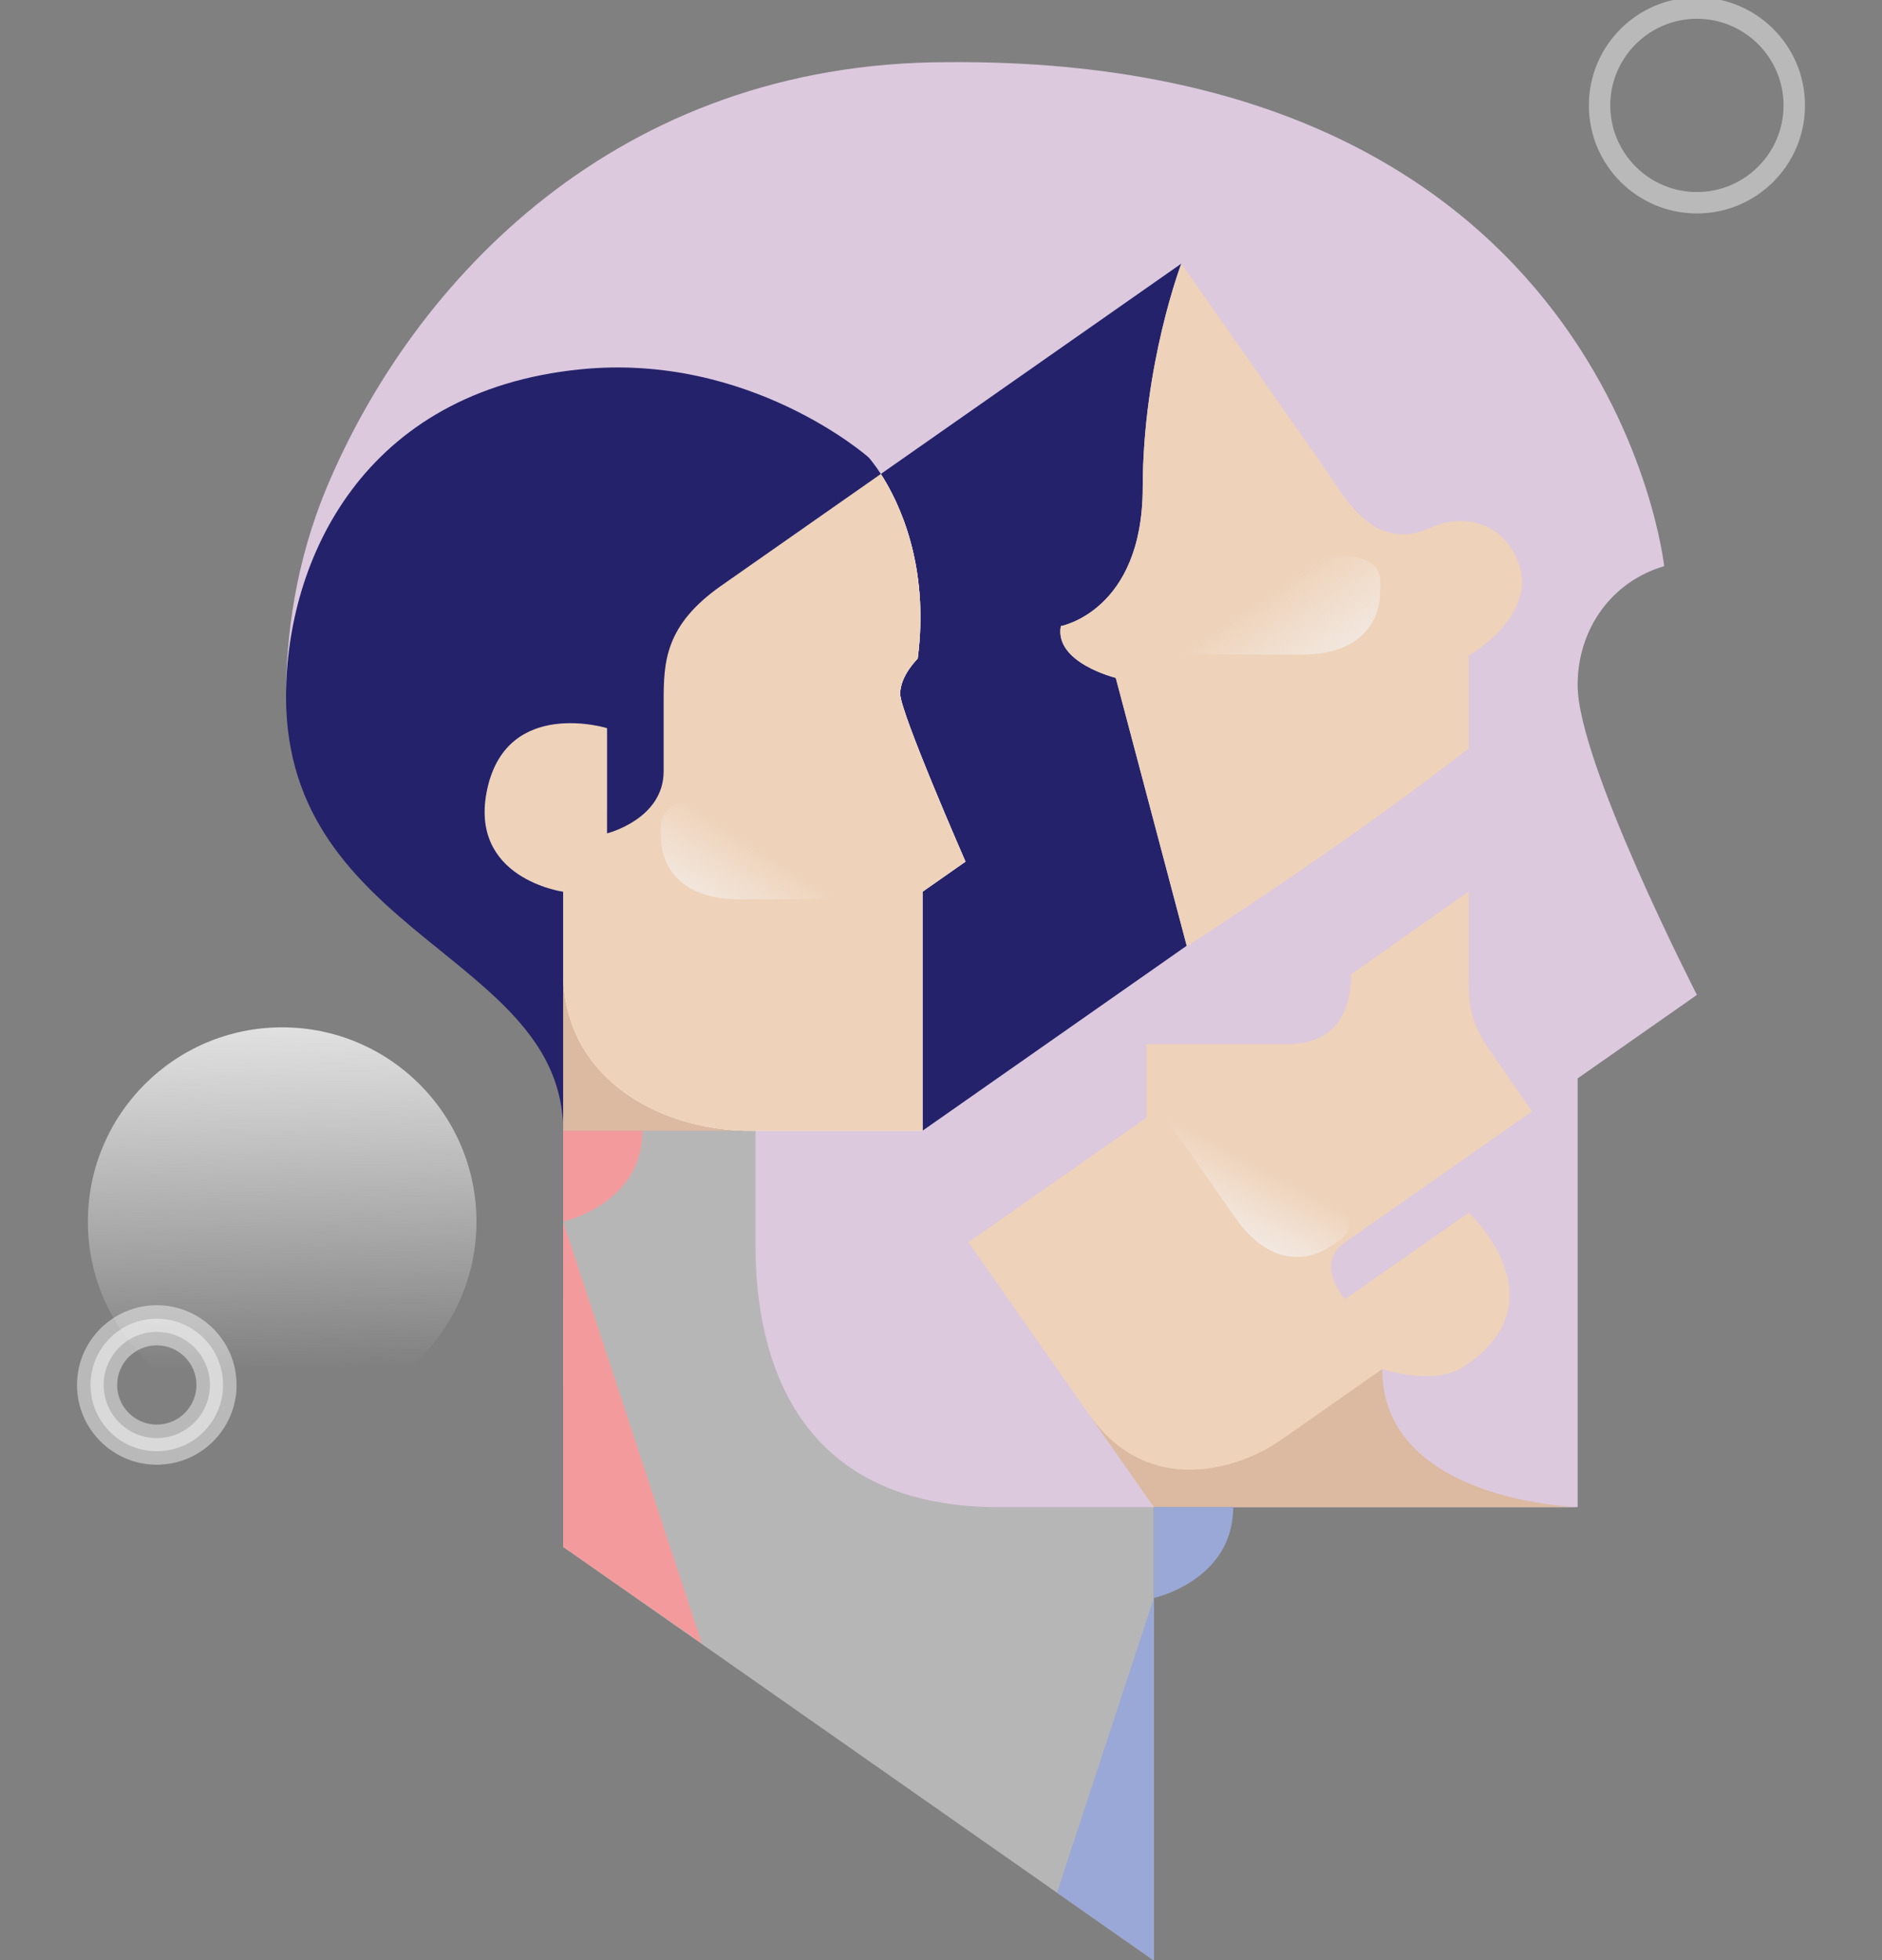 <?xml version="1.0" encoding="utf-8"?>
<!-- Generator: Adobe Illustrator 15.0.0, SVG Export Plug-In . SVG Version: 6.00 Build 0)  -->
<!DOCTYPE svg PUBLIC "-//W3C//DTD SVG 1.1//EN" "http://www.w3.org/Graphics/SVG/1.1/DTD/svg11.dtd">
<svg version="1.1" id="Layer_1" xmlns="http://www.w3.org/2000/svg" xmlns:xlink="http://www.w3.org/1999/xlink" x="0px" y="0px"
	 width="168px" height="175px" viewBox="0 0 168 175" enable-background="new 0 0 168 175" xml:space="preserve">
<rect x="0" y="0" width="168" height="175" fill="#808080" stroke="none"/>
<g>
	<polygon opacity="0.45" fill-rule="evenodd" clip-rule="evenodd" fill="#FBFAF9" points="103.001,100.953 103.001,175.036 
		50.27,138.11 50.27,100.953 	"/>
	<path fill-rule="evenodd" clip-rule="evenodd" fill="#DCC9DE" d="M151.479,88.825L140.83,96.28v38.277c0,0-34.133,0-51.68,0
		c-19.568,0-21.708-15.578-21.708-23.353c0-5.1,0-10.252,0-10.252H66.96c-2.986,0-16.69,0-16.69,0c0-0.208-0.004-0.413-0.015-0.617
		c-0.008-0.171-0.016-0.337-0.035-0.498c0-11.501-24.686-36.943-24.686-37.638c0-5.342,0.808-11.983,3.7-18.836
		c0-0.004,0.004-0.004,0.004-0.008C36.921,25.145,55.025,5.55,84.612,5.55c59.127-0.471,63.943,44.998,63.943,44.998
		c-4.636,1.352-7.726,5.551-7.726,10.622C140.83,68.076,151.479,88.825,151.479,88.825z"/>
	<path fill-rule="evenodd" clip-rule="evenodd" fill="#24226A" d="M82.347,79.614l3.839-2.688c0,0-5.837-13.343-5.829-14.985
		c0.004-1.639,1.562-3.137,1.562-3.137c1.078-8.314-1.669-13.971-3.291-16.487l26.826-18.782c0,0-3.432,8.995-3.448,20.01
		c-0.014,11.014-7.31,12.354-7.31,12.354c-0.599,3.273,4.904,4.621,4.904,4.621l6.333,23.916l-23.587,16.517V79.614z"/>
	<path fill-rule="evenodd" clip-rule="evenodd" fill="#EED2B9" d="M131.109,58.539v8.271c-10.689,8.392-25.163,17.672-25.163,17.672
		l-0.013-0.047L99.601,60.52c0,0-5.503-1.348-4.904-4.621c0,0,7.296-1.34,7.31-12.354c0.017-11.015,3.448-20.01,3.448-20.01
		s10.706,15.29,12.657,18.075c1.952,2.79,4.46,7.851,9.707,5.469c2.52-1.143,5.396-0.543,6.95,1.673
		C138.628,54.264,131.109,58.539,131.109,58.539z"/>
	<rect x="50.27" y="79.613" fill-rule="evenodd" clip-rule="evenodd" fill="#DBBAA1" width="17.173" height="21.34"/>
	<path fill-rule="evenodd" clip-rule="evenodd" fill="#FFFFFF" d="M86.184,76.925l-3.835,2.688v21.34H66.96
		c-0.633,0-1.271-0.03-1.916-0.089c-7.215-0.664-14.577-5.098-14.774-13.746v-7.505c0,0-8.575-1.178-6.755-9.254
		c1.819-8.08,10.676-5.35,10.676-5.35v7.381l5.052-3.538V55.89l19.386-13.573c1.622,2.515,4.368,8.173,3.291,16.489
		c0,0-1.557,1.495-1.565,3.136C80.348,63.584,86.184,76.925,86.184,76.925z"/>
	<path fill-rule="evenodd" clip-rule="evenodd" fill="#EED2B9" d="M86.184,76.925l-3.835,2.688v21.34H66.96
		c-0.633,0-1.271-0.03-1.916-0.089c-7.215-0.664-14.577-5.098-14.774-13.746v-7.505c0,0-8.575-1.178-6.755-9.254
		c1.819-8.08,10.676-5.35,10.676-5.35v7.381l5.052-3.538V55.89l19.386-13.573c1.622,2.515,4.368,8.173,3.291,16.489
		c0,0-1.557,1.495-1.565,3.136C80.348,63.584,86.184,76.925,86.184,76.925z"/>
	<g>
		<path fill-rule="evenodd" clip-rule="evenodd" fill="#24226A" d="M78.629,42.317L64.385,52.29
			c-5.039,3.527-5.14,6.814-5.142,10.307v0.048v0.167v6.041c0,4.291-5.052,5.549-5.052,5.549v-9.392c0,0-8.856-2.73-10.676,5.35
			c-1.819,8.077,6.755,9.254,6.755,9.254v21.34c0-15.643-24.735-17.381-24.735-38.753c0-12.227,6.894-27.274,26.269-29.226
			C66.93,31.45,77.532,40.83,77.532,40.83S77.996,41.336,78.629,42.317L78.629,42.317z M59.243,62.329v0.268V62.329z"/>
	</g>
	<path fill-rule="evenodd" clip-rule="evenodd" fill="#DBBAA1" d="M140.83,134.558c0,0-17.442-0.505-17.442-12.323l-26.186,4.039
		l5.801,8.284H140.83z"/>
	<path fill-rule="evenodd" clip-rule="evenodd" fill="#EED2B9" d="M120.077,110.912c-2.831,1.982,0,5.078,0,5.078l11.032-7.725
		c0,0,8.506,7.911-0.48,13.78c-2.632,1.721-7.241,0.188-7.241,0.188s-5.311,3.718-9.057,6.341
		c-3.744,2.622-11.877,5.198-17.135-2.311s-10.75-15.353-10.75-15.353l15.877-11.117v-6.573c0,0,11.528,0,12.705,0
		s5.578-0.201,5.578-6.228l10.503-7.408c0,0,0,5.622,0,7.752c0,2.131-0.033,3.705,2.001,6.627c2.034,2.925,3.658,5.26,3.658,5.26
		L120.077,110.912z"/>
	<path fill-rule="evenodd" clip-rule="evenodd" fill="#F39B9C" d="M50.27,100.953v8.111c0,0,7.08-1.545,7.08-8.111H50.27z"/>
	<path fill-rule="evenodd" clip-rule="evenodd" fill="#99A8D6" d="M103.003,134.558v8.11c0,0,7.08-1.545,7.08-8.11H103.003z"/>
	<polygon fill-rule="evenodd" clip-rule="evenodd" fill="#F39B9C" points="50.27,109.064 50.269,138.111 62.658,146.736 	"/>
	<polygon fill-rule="evenodd" clip-rule="evenodd" fill="#99A8D6" points="103.003,142.668 103.003,175.036 94.352,168.979 	"/>
	<linearGradient id="SVGID_1_" gradientUnits="userSpaceOnUse" x1="63.263" y1="85.664" x2="69.236" y2="76.437">
		<stop  offset="0.123" style="stop-color:#F1F1F2;stop-opacity:0.85"/>
		<stop  offset="0.285" style="stop-color:#F3F3F4;stop-opacity:0.693"/>
		<stop  offset="1" style="stop-color:#F8F8F9;stop-opacity:0"/>
		<stop  offset="1" style="stop-color:#FFFFFF;stop-opacity:0"/>
	</linearGradient>
	<path fill-rule="evenodd" clip-rule="evenodd" fill="url(#SVGID_1_)" d="M59.02,75.011c0,1.001,0.607,5.278,6.964,5.278
		c6.357,0,13.147,0,13.147,0l0.066-5.278C56.988,67.949,59.02,73.174,59.02,75.011z"/>
	<linearGradient id="SVGID_2_" gradientUnits="userSpaceOnUse" x1="119.353" y1="64.03" x2="112.153" y2="53.395">
		<stop  offset="0.123" style="stop-color:#F1F1F2;stop-opacity:0.85"/>
		<stop  offset="0.285" style="stop-color:#F3F3F4;stop-opacity:0.693"/>
		<stop  offset="1" style="stop-color:#F8F8F9;stop-opacity:0"/>
		<stop  offset="1" style="stop-color:#FFFFFF;stop-opacity:0"/>
	</linearGradient>
	<path fill-rule="evenodd" clip-rule="evenodd" fill="url(#SVGID_2_)" d="M123.18,53.165c0,1.001-0.606,5.278-6.963,5.278
		c-6.358,0-13.147,0-13.147,0l-0.066-5.278C125.213,46.102,123.18,51.327,123.18,53.165z"/>
	<linearGradient id="SVGID_3_" gradientUnits="userSpaceOnUse" x1="107.34" y1="111.721" x2="111.724" y2="103.534">
		<stop  offset="0.123" style="stop-color:#F1F1F2;stop-opacity:0.85"/>
		<stop  offset="0.285" style="stop-color:#F3F3F4;stop-opacity:0.693"/>
		<stop  offset="1" style="stop-color:#F8F8F9;stop-opacity:0"/>
		<stop  offset="1" style="stop-color:#FFFFFF;stop-opacity:0"/>
	</linearGradient>
	<path fill-rule="evenodd" clip-rule="evenodd" fill="url(#SVGID_3_)" d="M118.579,111.385c-0.82,0.574-4.672,2.53-8.317-2.676
		c-3.647-5.208-7.541-10.77-7.541-10.77l4.286-3.083C125.53,108.999,120.084,110.331,118.579,111.385z"/>
	<g>
		<path opacity="0.45" fill-rule="evenodd" clip-rule="evenodd" fill="#FFFFFF" d="M151.479-0.236c-5.328,0-9.646,4.318-9.646,9.646
			s4.318,9.646,9.646,9.646c5.327,0,9.646-4.318,9.646-9.646S156.807-0.236,151.479-0.236L151.479-0.236z M151.479,17.145
			L151.479,17.145c-4.266,0-7.735-3.47-7.735-7.735c0-4.265,3.47-7.734,7.735-7.734c4.265,0,7.733,3.469,7.733,7.734
			C159.213,13.675,155.744,17.145,151.479,17.145z"/>
		<linearGradient id="SVGID_4_" gradientUnits="userSpaceOnUse" x1="24.868" y1="87.553" x2="25.385" y2="122.242">
			<stop  offset="0.123" style="stop-color:#F1F1F2;stop-opacity:0.85"/>
			<stop  offset="0.285" style="stop-color:#F3F3F4;stop-opacity:0.693"/>
			<stop  offset="1" style="stop-color:#F8F8F9;stop-opacity:0"/>
			<stop  offset="1" style="stop-color:#FFFFFF;stop-opacity:0"/>
		</linearGradient>
		<circle fill-rule="evenodd" clip-rule="evenodd" fill="url(#SVGID_4_)" cx="25.188" cy="109.065" r="17.344"/>
		<g>
			<path opacity="0.45" fill-rule="evenodd" clip-rule="evenodd" fill="#FFFFFF" d="M13.997,117.734
				c-3.268,0-5.917,2.648-5.917,5.916s2.649,5.916,5.917,5.916c3.267,0,5.916-2.648,5.916-5.916S17.264,117.734,13.997,117.734
				L13.997,117.734z M13.997,128.395L13.997,128.395c-2.616,0-4.744-2.128-4.744-4.744c0-2.615,2.128-4.743,4.744-4.743
				c2.615,0,4.743,2.128,4.743,4.743C18.74,126.267,16.612,128.395,13.997,128.395z"/>
			<path opacity="0.45" fill-rule="evenodd" clip-rule="evenodd" fill="#FFFFFF" d="M13.997,130.771
				c-3.927,0-7.122-3.194-7.122-7.121c0-3.926,3.195-7.121,7.122-7.121c3.926,0,7.121,3.195,7.121,7.121
				C21.118,127.577,17.923,130.771,13.997,130.771L13.997,130.771z M13.997,120.112L13.997,120.112
				c-1.952,0-3.539,1.587-3.539,3.538s1.587,3.539,3.539,3.539c1.951,0,3.538-1.588,3.538-3.539S15.948,120.112,13.997,120.112z"/>
		</g>
	</g>
</g>
</svg>
